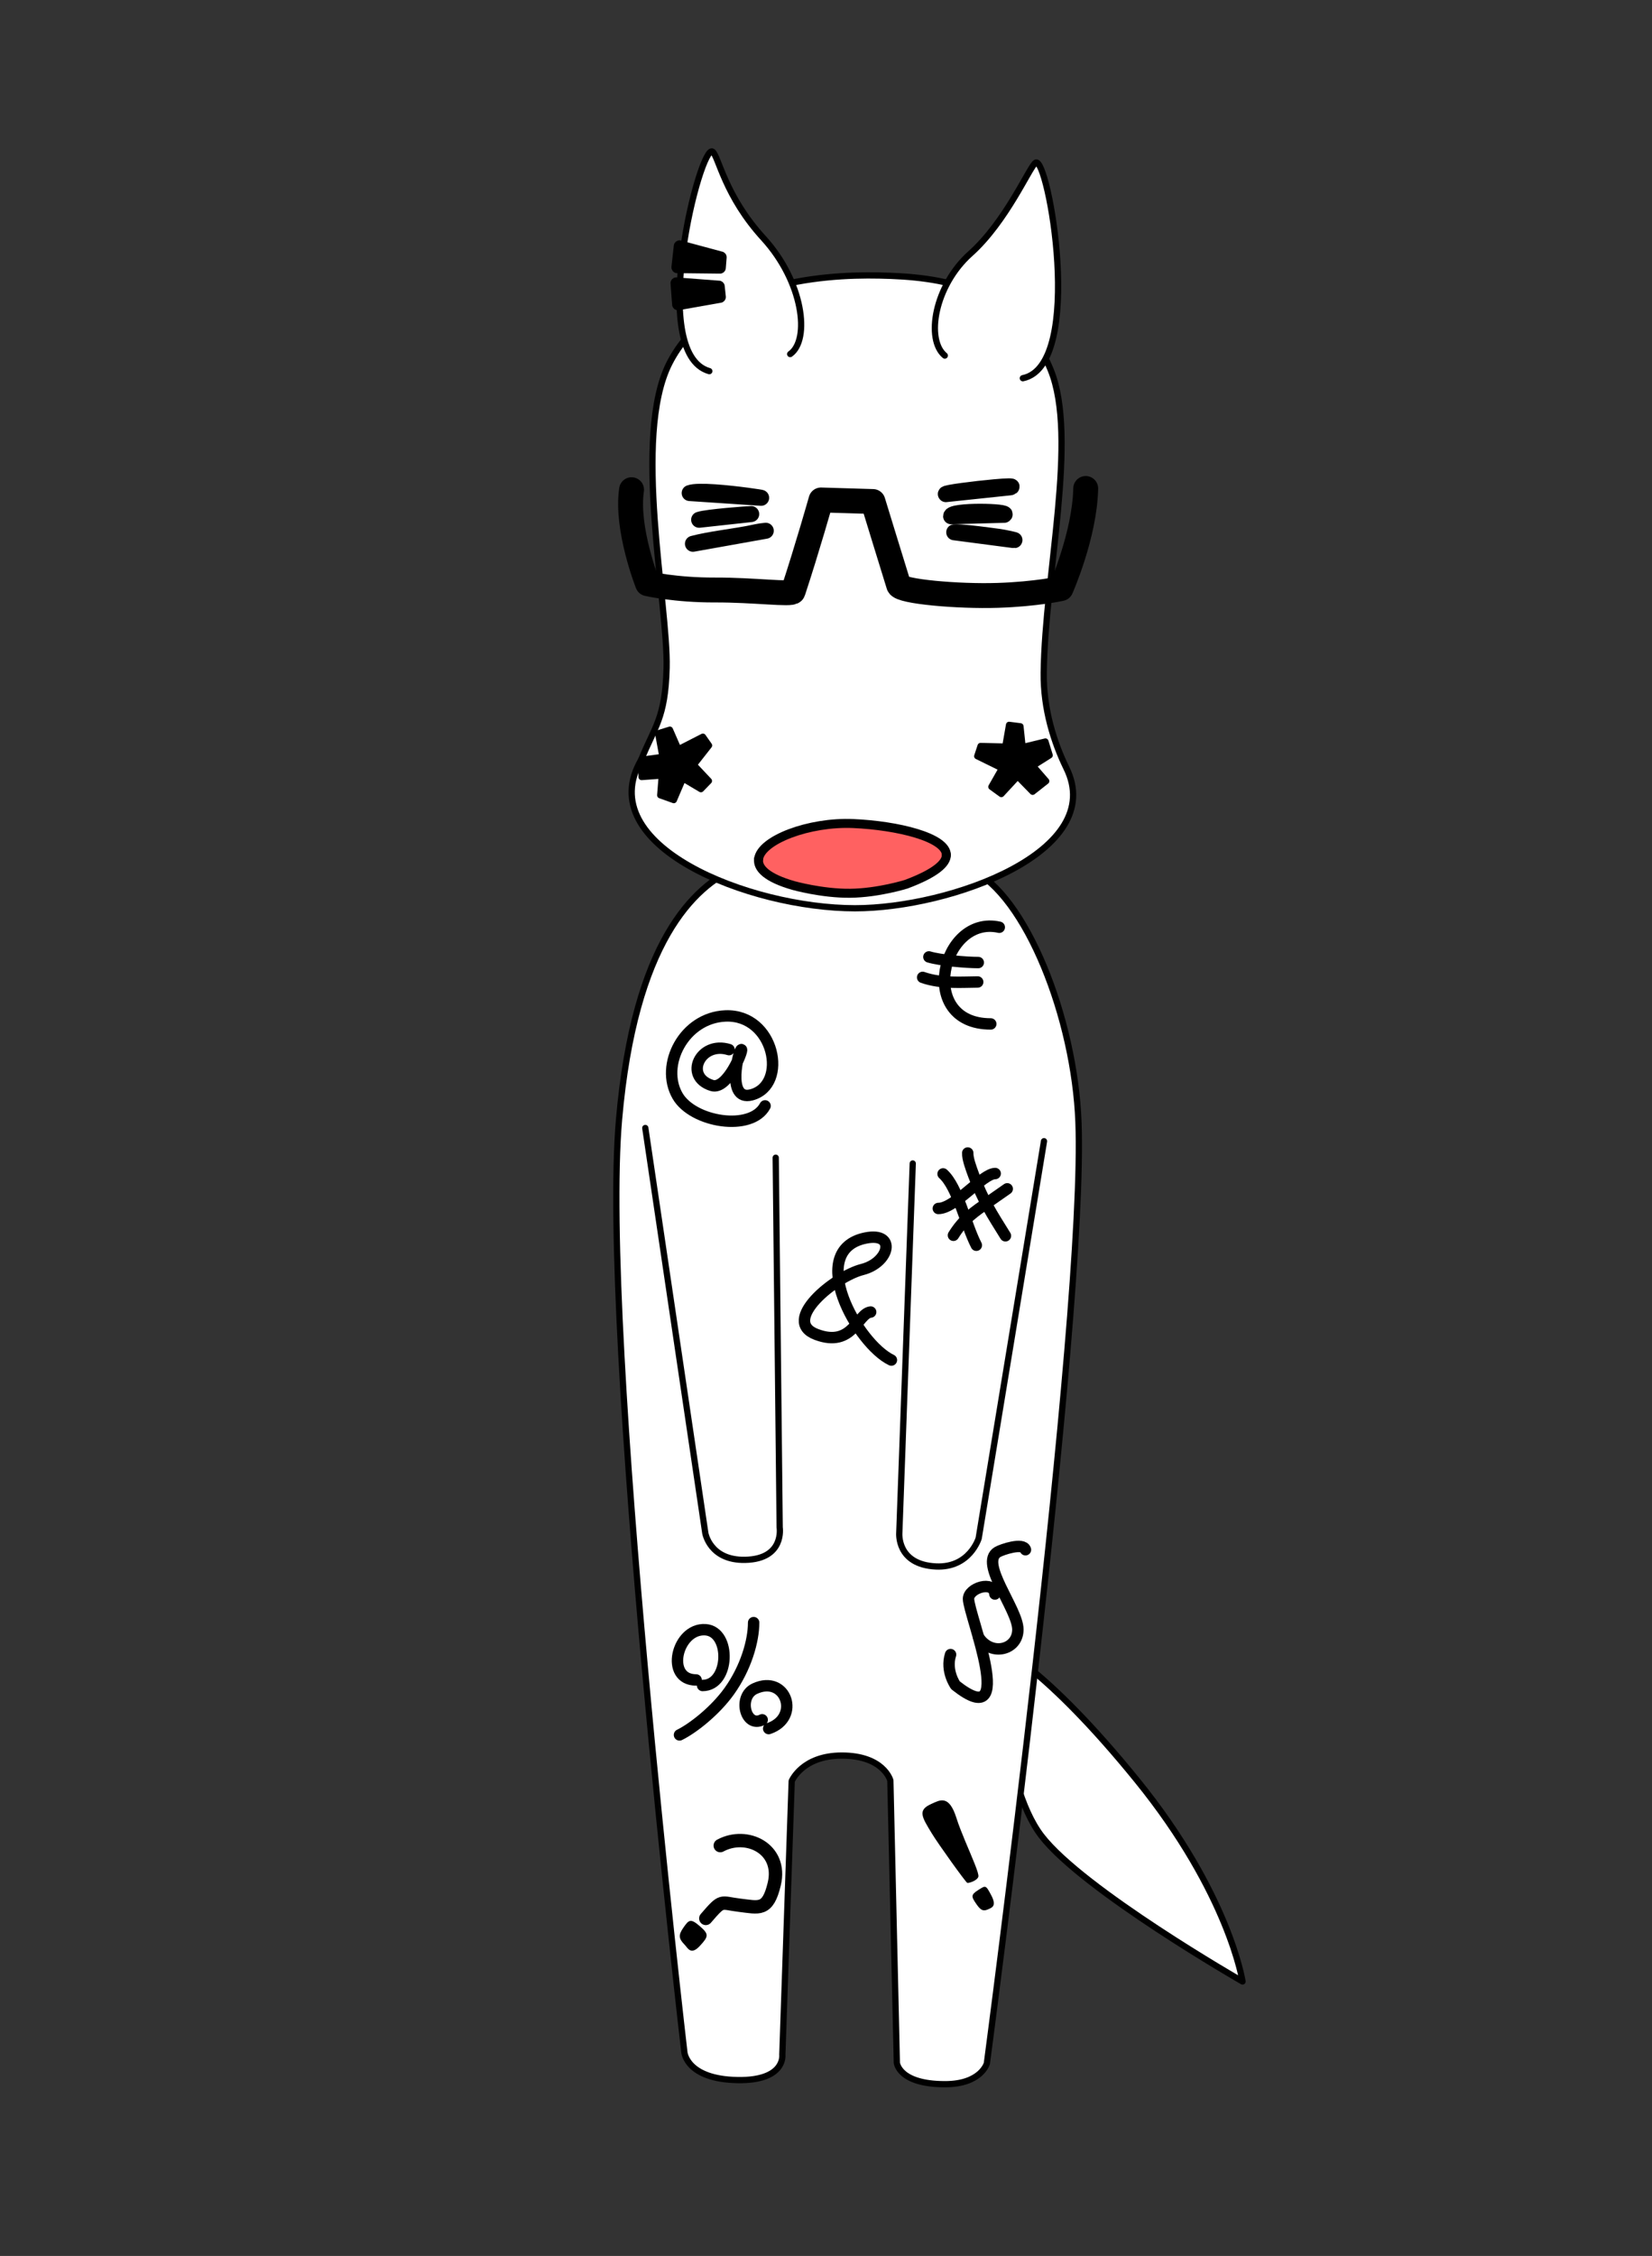 <?xml version="1.0" encoding="UTF-8" standalone="no"?>
<!-- Created with Vectornator for iOS (http://vectornator.io/) -->

<svg
   height="100%"
   style="fill-rule:nonzero;clip-rule:evenodd;stroke-linecap:round;stroke-linejoin:round;"
   xml:space="preserve"
   width="100%"
   version="1.1"
   viewBox="0 0 2642.98 3608.14"
   id="svg239"
   sodipodi:docname="デフォルメダーラヘスト.svg"
   inkscape:version="1.1 (c68e22c387, 2021-05-23)"
   inkscape:export-filename="C:\Users\kimiaki\Documents\デフォルメダーラヘスト\右めもと.png"
   inkscape:export-xdpi="96"
   inkscape:export-ydpi="96"
   xmlns:inkscape="http://www.inkscape.org/namespaces/inkscape"
   xmlns:sodipodi="http://sodipodi.sourceforge.net/DTD/sodipodi-0.dtd"
   xmlns="http://www.w3.org/2000/svg"
   xmlns:svg="http://www.w3.org/2000/svg"
   xmlns:vectornator="http://vectornator.io"><rect x="0" y="0" width="2642.98" height="3608.14" fill="#333333" stroke="none"/><sodipodi:namedview
   id="namedview241"
   pagecolor="#ffffff"
   bordercolor="#666666"
   borderopacity="1.0"
   inkscape:pageshadow="2"
   inkscape:pageopacity="0.0"
   inkscape:pagecheckerboard="0"
   showgrid="false"
   inkscape:zoom="0.22752747"
   inkscape:cx="1362.4728"
   inkscape:cy="1777.8073"
   inkscape:window-width="1450"
   inkscape:window-height="1081"
   inkscape:window-x="713"
   inkscape:window-y="108"
   inkscape:window-maximized="0"
   inkscape:current-layer="svg239" />
<defs
   id="defs128" />
<g
   id="尻尾"
   vectornator:layerName="尻尾"
   transform="translate(0.114)">
<path
   stroke="#000000"
   stroke-width="10"
   d="m 1665.99,2936.21 c 66.27,86.4 321.77,232.92 321.77,232.92 0,0 -21.38,-140.29 -168.91,-321.99 -147.52,-181.7 -223.42,-214.21 -223.42,-214.21 0,0 4.28,216.88 70.56,303.28 z"
   fill="#ffffff"
   stroke-linecap="butt"
   opacity="1"
   stroke-linejoin="round"
   id="path130" />
</g>
<g
   id="胴体"
   vectornator:layerName="胴体"
   transform="translate(0.114)">
<path
   stroke="#000000"
   stroke-width="10"
   d="m 1266.49,2848.63 c 0,0 16.7,-40.83 80.09,-40.83 67.37,0 77.76,39.85 77.76,39.85 l 10.37,451.41 c 0,0 2.81,34.37 76.96,34.37 58.11,0 67.08,-33.39 67.08,-33.39 0,0 158.51,-1192.47 146.51,-1505.47 -6.39,-166.57 -84,-363 -172,-404 -89.53,-41.71 -301.81,-35.29 -375,-3 -68,30 -163.28,118.62 -188.004,403 -29.792,342.61 104.544,1491.88 104.544,1491.88 0,0 3.49,43.06 85.37,44.38 76.7,1.24 71.34,-40.47 71.34,-40.47 z"
   fill="#ffffff"
   stroke-linecap="butt"
   opacity="1"
   stroke-linejoin="round"
   id="path133"
   sodipodi:nodetypes="csccscccsccccc" />
<path
   stroke="#000000"
   stroke-width="18.255"
   d="m 1166.22,1678.72 c -45.98,-14.3 -73.03,43.17 -27.42,57.36 24.58,7.65 50.27,-56.43 47.28,-57.36 -4.01,-1.25 -25.58,83.47 16.07,72.36 59.72,-15.92 36.82,-129.32 -41.6,-126.19 -66.2,2.65 -105.26,78.58 -76.6,127.95 24.59,42.36 117.69,57.43 139.95,15.89"
   fill="none"
   stroke-linecap="butt"
   opacity="1"
   stroke-linejoin="round"
   id="path135" />
<g
   opacity="1"
   id="g143">
<path
   stroke="#000000"
   stroke-width="18.255"
   d="m 1598.59,1483.02 c -92.34,-20.8 -133.37,154.64 -13.62,154.64"
   fill="none"
   stroke-linecap="butt"
   opacity="1"
   stroke-linejoin="round"
   id="path137" />
<path
   stroke="#000000"
   stroke-width="18.255"
   d="m 1486,1530.48 c 18.13,5.45 59.29,9 78.99,9"
   fill="none"
   stroke-linecap="butt"
   opacity="1"
   stroke-linejoin="round"
   id="path139" />
<path
   stroke="#000000"
   stroke-width="18.255"
   d="m 1476.01,1563.21 c 29.96,10.63 64.57,7.36 88.07,7.36"
   fill="none"
   stroke-linecap="butt"
   opacity="1"
   stroke-linejoin="round"
   id="path141" />
</g>
<g
   opacity="1"
   id="g151">
<path
   stroke="#000000"
   stroke-width="18.255"
   d="m 1113.56,2686.87 c -50.44,0 -31.12,-83.31 14.91,-80.32 41.68,2.71 39,89.17 -4.54,89.17"
   fill="none"
   stroke-linecap="butt"
   opacity="1"
   stroke-linejoin="round"
   id="path145" />
<path
   stroke="#000000"
   stroke-width="18.255"
   d="m 1205.6,2595.17 c 0,29.26 -12.26,72.34 -39.13,109.83 -22.69,31.66 -58.41,59.5 -79.48,69.78"
   fill="none"
   stroke-linecap="butt"
   opacity="1"
   stroke-linejoin="round"
   id="path147" />
<path
   stroke="#000000"
   stroke-width="18.255"
   d="m 1219.28,2750.62 c -26.66,13.52 -39.58,-37.02 -11.77,-49.84 50,-23.03 73.91,46.39 22.16,63.88"
   fill="none"
   stroke-linecap="butt"
   opacity="1"
   stroke-linejoin="round"
   id="path149" />
</g>
<path
   stroke="#000000"
   stroke-width="18.255"
   d="m 1392.83,2098.45 c -20.91,2.01 -28.75,57.6 -86.71,35.87 -57.95,-21.72 29.42,-92.79 73.21,-103.89 43.79,-11.09 55.21,-60.48 5.37,-50.36 -96.25,19.54 -13.42,169.14 41.31,195.19"
   fill="none"
   stroke-linecap="round"
   opacity="1"
   stroke-linejoin="round"
   id="path153" />
<g
   opacity="1"
   id="g159">
<path
   stroke="#000000"
   stroke-width="18.255"
   d="m 1640.48,2478.62 c -3.49,-11.98 -37.93,-0.3 -44.62,3.7 -29.45,17.63 32.18,91.07 32.49,123.61 0.3,32.45 -41.78,44.33 -62.69,13"
   fill="none"
   stroke-linecap="round"
   opacity="1"
   stroke-linejoin="round"
   id="path155" />
<path
   stroke="#000000"
   stroke-width="18.255"
   d="m 1591.58,2549.45 c -2.05,-22.49 -42.27,-9.64 -42.21,7.74 0.08,25.41 79.57,217.76 -20.76,138.25 0,0 -16.39,-22.81 -7.96,-49.14"
   fill="none"
   stroke-linecap="round"
   opacity="1"
   stroke-linejoin="round"
   id="path157" />
</g>
<g
   opacity="1"
   id="g165">
<path
   stroke="#000000"
   stroke-width="21.417"
   d="m 1152.2,2951.81 c 42.4,-22.9 99.77,5.11 86.43,61.3 -10.46,44.09 -24.31,37.76 -55.63,34.06 -31.32,-3.71 -26.55,-10.7 -53.92,21.09"
   fill="none"
   stroke-linecap="butt"
   opacity="1"
   stroke-linejoin="round"
   id="path161" />
<path
   d="m 1093.43,3082.73 c 8.63,-12.4 11.4,-14.76 26.2,-1.93 14.8,12.84 13.99,16.25 -0.28,31.67 -14.28,15.42 -19.51,2.64 -23.76,-1.71 -10.1,-10.32 -10.79,-15.63 -2.16,-28.03 z"
   opacity="1"
   fill="#000000"
   id="path163" />
</g>
<g
   opacity="1"
   id="g171">
<path
   d="m 1547.31,3011.37 c -3.27,-2.01 -46.48,-62.33 -56.33,-78.54 -16.33,-26.85 -23.44,-37.61 -1.48,-47.49 13.8,-6.21 28.49,-15.9 40.53,22.29 3.54,11.2 8.84,24.49 14.27,37.52 10.93,26.24 22.36,51.43 20.81,56.49 -1.99,6.5 -16.2,10.72 -17.8,9.73 z"
   opacity="1"
   fill="#000000"
   id="path167" />
<path
   d="m 1561.67,3044.92 c -7.69,-11.28 -8.96,-14.34 3.13,-21.97 12.09,-7.62 12.02,-8.56 20.96,8.35 8.95,16.9 1.03,19.53 -2.94,21.5 -9.41,4.66 -13.47,3.4 -21.15,-7.88 z"
   opacity="1"
   fill="#000000"
   id="path169" />
</g>
</g>
<g
   id="右うで"
   vectornator:layerName="右うで"
   transform="translate(0.114)">
<path
   stroke="#000000"
   stroke-width="10"
   d="m 1032.26,1804.07 96,647.86 c 0,0 7.35,44.04 63.8,42.86 63.39,-1.32 55.2,-51.86 55.2,-51.86 l -6.33,-591.32"
   fill="#ffffff"
   stroke-linecap="butt"
   opacity="1"
   stroke-linejoin="round"
   id="path174" />
</g>
<g
   id="左うで"
   vectornator:layerName="左うで"
   transform="translate(0.114)">
<path
   stroke="#000000"
   stroke-width="10"
   d="m 1460.16,1860.86 -21.51,590.4 c 0,0 -4.84,51.01 58.49,54.1 54.15,2.64 68.51,-45.1 68.51,-45.1 l 104.5,-635.06"
   fill="#ffffff"
   stroke-linecap="butt"
   opacity="1"
   stroke-linejoin="round"
   id="path177" />
<g
   opacity="1"
   id="g187">
<path
   stroke="#000000"
   stroke-width="18.255"
   d="m 1508.69,1877.51 c 23.45,21.08 36.38,81.67 53.19,114.1"
   fill="none"
   stroke-linecap="round"
   opacity="1"
   stroke-linejoin="round"
   id="path179" />
<path
   stroke="#000000"
   stroke-width="18.255"
   d="m 1548.13,1844.1 c -0.27,9.01 4.99,23.42 9.41,35.31 15.41,41.36 28.88,61.67 50.89,97.09"
   fill="none"
   stroke-linecap="round"
   opacity="1"
   stroke-linejoin="round"
   id="path181" />
<path
   stroke="#000000"
   stroke-width="18.255"
   d="m 1592.04,1876.93 c -20.3,0 -63.73,55.88 -90.94,55.88"
   fill="none"
   stroke-linecap="round"
   opacity="1"
   stroke-linejoin="round"
   id="path183" />
<path
   stroke="#000000"
   stroke-width="18.255"
   d="m 1611.33,1901.4 c 0,0 -23.33,16.26 -29.12,20.32 -23.58,16.54 -40.54,27.57 -56.95,53.96"
   fill="none"
   stroke-linecap="round"
   opacity="1"
   stroke-linejoin="round"
   id="path185" />
</g>
</g>
<g
   id="頭-4"
   vectornator:layerName="頭"
   transform="matrix(-1,0,0,1,2973.741,0)"
   inkscape:export-filename="C:\Users\kimiaki\Documents\デフォルメダーラヘスト\頭.png"
   inkscape:export-xdpi="96"
   inkscape:export-ydpi="96"
   style="clip-rule:evenodd;fill-rule:nonzero;stroke-linecap:round;stroke-linejoin:round"><path
     stroke="#000000"
     stroke-width="10"
     d="m 1566.887,440.662 c -96,2 -219.222,15.815 -274.21,151.21 -43.867,108.009 9.463,328.539 11.278,484.15 0.682,58.441 -16.46,111.622 -36.111,152.021 -66.32,133.51 185.043,224.617 338.043,224.617 169.02,0 422.12,-100.3 342,-237.51 -21.132,-52.645 -38.603,-65.714 -40.63,-146.843 -2.543,-101.781 55.137,-369.451 -4.358,-487.015 C 1837.945,452.947 1662.887,438.662 1566.887,440.662 Z"
     fill="#ffffff"
     stroke-linecap="butt"
     opacity="1"
     stroke-linejoin="round"
     id="path190-4"
     sodipodi:nodetypes="scscscscs" /></g>
<g
   id="右耳"
   vectornator:layerName="右耳"
   transform="translate(0.114)">
<path
   stroke="#000000"
   stroke-width="10"
   d="m 1134.69,593.597 c -100.49,-28.458 -13.6,-366.789 5.31,-350.905 9.74,8.187 19.45,70.644 81.27,138.216 63.61,69.516 75.25,162.395 42.81,185.372"
   fill="#ffffff"
   stroke-linecap="butt"
   opacity="1"
   stroke-linejoin="round"
   id="path193" />
<path
   stroke="#000000"
   stroke-width="10"
   d="m 1080.22,487.364 -2.61,-34.228 c -0.17,-2.313 1.56,-4.331 3.87,-4.507 l 68.34,5.245 c 2.31,-0.176 4.33,1.556 4.5,3.868 l 1.82,17.044 c 0.18,2.313 -1.55,4.33 -3.86,4.507 l -67.55,11.94 c -2.31,0.176 -4.33,-1.556 -4.51,-3.869 z"
   fill="#000000"
   stroke-linecap="butt"
   opacity="1"
   stroke-linejoin="round"
   id="path195" />
<path
   stroke="#000000"
   stroke-width="10"
   d="m 1079.1,427.237 3.77,-34.12 c 0.26,-2.306 2.33,-3.968 4.64,-3.713 l 66.18,17.801 c 2.31,0.255 3.97,2.33 3.71,4.636 l -1.36,17.086 c -0.26,2.305 -2.33,3.968 -4.64,3.713 l -68.59,-0.767 c -2.3,-0.255 -3.97,-2.331 -3.71,-4.636 z"
   fill="#000000"
   stroke-linecap="butt"
   opacity="1"
   stroke-linejoin="round"
   id="path197" />
</g>
<g
   id="左耳"
   vectornator:layerName="左耳"
   transform="translate(0.114)">
<path
   stroke="#000000"
   stroke-width="10"
   d="m 1636.29,604.898 c 100.56,-20.608 39.96,-358.776 20.28,-344.57 -9.9,7.14 -46.42,93.639 -104.27,145.406 -57.28,51.257 -71.78,137.412 -40.86,162.963"
   fill="#ffffff"
   stroke-linecap="butt"
   opacity="1"
   stroke-linejoin="round"
   id="path200" />
</g>
<g
   id="右めもと"
   vectornator:layerName="右めもと"
   transform="translate(0.114)">
<path
   stroke="#000000"
   stroke-width="25.612"
   d="m 1225.02,848.893 c -5.54,0.587 -10.66,1.228 -14.15,2.015 -17.44,3.929 -36.91,6.74 -55.96,9.758 -16.3,2.582 -32.28,5.315 -46.41,9.028 z"
   fill="#ffffff"
   stroke-linecap="butt"
   opacity="1"
   stroke-linejoin="round"
   id="path203" />
</g>
<g
   id="右目"
   vectornator:layerName="右目"
   transform="translate(0.114)">
<path
   stroke="#000000"
   stroke-width="25.612"
   d="m 1201.58,822.163 c -3.47,0.011 -70.54,4.747 -83.16,9.14 l 82.98,-9.075 c 0.37,-0.043 0.41,-0.066 0.18,-0.065 z"
   fill="none"
   stroke-linecap="butt"
   opacity="1"
   stroke-linejoin="round"
   id="path206" />
</g>
<g
   id="右まつげ"
   vectornator:layerName="右まつげ"
   transform="translate(0.114)">
<path
   stroke="#000000"
   stroke-width="25.612"
   d="m 1217.6,796.184 c 0.62,-0.078 -8.66,-1.593 -22.24,-3.398 -29.39,-3.907 -78.96,-9.175 -92.09,-4.199 z"
   fill="none"
   stroke-linecap="butt"
   opacity="1"
   stroke-linejoin="round"
   id="path209" />
</g>
<g
   id="左めもと"
   vectornator:layerName="左めもと"
   transform="translate(0.114)">
<path
   stroke="#000000"
   stroke-width="25.612"
   d="m 1582.56,856.588 c -19.27,-2.53 -45.46,-5.76 -56.04,-5.258 l 94.03,12.319 c 10.34,1.336 -16.47,-4.234 -21.86,-4.93 -4.05,-0.524 -9.7,-1.288 -16.13,-2.131 z"
   fill="none"
   stroke-linecap="butt"
   opacity="1"
   stroke-linejoin="round"
   id="path212" />
</g>
<g
   id="左目"
   vectornator:layerName="左目"
   transform="translate(0.114)">
<path
   stroke="#000000"
   stroke-width="25.612"
   d="m 1567.87,818.512 c -22.53,0.014 -46.34,2.028 -46.34,7.131 l 84.98,-2.248 c 5.14,-2.91 -16.11,-4.896 -38.64,-4.883 z"
   fill="none"
   stroke-linecap="butt"
   opacity="1"
   stroke-linejoin="round"
   id="path215" />
</g>
<g
   id="左まつげ"
   vectornator:layerName="左まつげ"
   transform="translate(0.114)">
<path
   stroke="#000000"
   stroke-width="25.612"
   d="m 1590.97,779.316 c -31.9,2.864 -80.06,9.065 -77.83,10.991 l 103.31,-10.902 c 6.95,-2.32 -6.33,-1.807 -25.48,-0.089 z"
   fill="none"
   stroke-linecap="butt"
   opacity="1"
   stroke-linejoin="round"
   id="path218" />
</g>
<g
   id="右頬"
   vectornator:layerName="右頬"
   transform="translate(0.114)">
<path
   stroke="#000000"
   stroke-width="10"
   d="m 1124.42,1178.25 9.85,14.02 -24.39,31.07 24.17,25.68 -12.76,13.16 -28.64,-17.04 -14.77,34.52 -21.71,-7.77 2.47,-31.5 -32.23,2.37 -0.67,-27.61 34.01,-4.54 -6.93,-37.76 18.79,-5.82 13.65,31.28 z"
   fill="#000000"
   stroke-linecap="butt"
   opacity="1"
   stroke-linejoin="round"
   id="path221" />
</g>
<g
   id="左頬"
   vectornator:layerName="左頬"
   transform="translate(0.114)">
<path
   stroke="#000000"
   stroke-width="10"
   d="m 1563.34,1209.42 5.34,-16.28 39.49,0.93 6.09,-34.74 18.18,2.34 3.5,33.15 36.49,-8.85 6.78,22.04 -26.71,16.89 21.2,24.39 -21.72,17.07 -24,-24.53 -26.09,28.17 -15.92,-11.57 16.89,-29.66 z"
   fill="#000000"
   stroke-linecap="butt"
   opacity="1"
   stroke-linejoin="round"
   id="path224" />
</g>
<g
   id="口の中"
   vectornator:layerName="口の中"
   transform="translate(0.114)">
<path
   d="m 1268.84,1416.16 c -128,-37 -8.37,-103.53 96,-99 105.75,4.6 225.88,44.17 85,97 0,0 -44.45,14.02 -89.7,14.52 -45.25,0.5 -91.3,-12.52 -91.3,-12.52 z"
   opacity="1"
   fill="#ff6161"
   id="path227" />
</g>
<g
   id="下唇"
   vectornator:layerName="下唇"
   transform="translate(0.114)">
<path
   stroke="#000000"
   stroke-width="14.4"
   d="m 1513.94,1367.32 c 0.15,13.68 -18,29.55 -64.1,46.84 0,0 -44.45,14.02 -89.7,14.52 -45.25,0.5 -91.3,-12.52 -91.3,-12.52 -41.75,-12.06 -57.15,-27.27 -55.34,-42.13"
   fill="none"
   stroke-linecap="butt"
   opacity="1"
   stroke-linejoin="round"
   id="path230"
   style="stroke-linecap:round"
   sodipodi:nodetypes="ccscc" />
</g>
<g
   id="上唇"
   vectornator:layerName="上唇"
   transform="translate(0.114)">
<path
   stroke="#000000"
   stroke-width="14.4"
   d="m 1213.5,1374.03 c 3.75,-30.71 81.01,-59.92 151.34,-56.87 71.14,3.1 148.79,22.02 149.1,50.16"
   fill="none"
   stroke-linecap="butt"
   opacity="1"
   stroke-linejoin="round"
   id="path233"
   style="stroke-linecap:round"
   sodipodi:nodetypes="ccc" />
</g>
<g
   id="メガネ"
   vectornator:layerName="メガネ"
   transform="translate(0.114)">
<path
   stroke="#000000"
   stroke-width="39.805"
   d="m 1010.3,783.213 c -9.3,62.255 25.65,150.35 25.65,150.35 0,0 44.5,10.292 107.56,10.077 63.07,-0.214 123.33,8.092 125.2,2.425 22.66,-68.702 44.65,-146.439 44.65,-146.439 l 83.14,2.493 c 0,0 32.91,107.418 41.17,133.797 3.2,10.245 95.01,18.366 158.24,16.326 62.18,-2.006 101.38,-10.875 101.38,-10.875 0,0 38,-85.3 39.59,-160.11"
   fill="none"
   stroke-linecap="butt"
   opacity="1"
   stroke-linejoin="round"
   id="path236" />
</g>
</svg>
